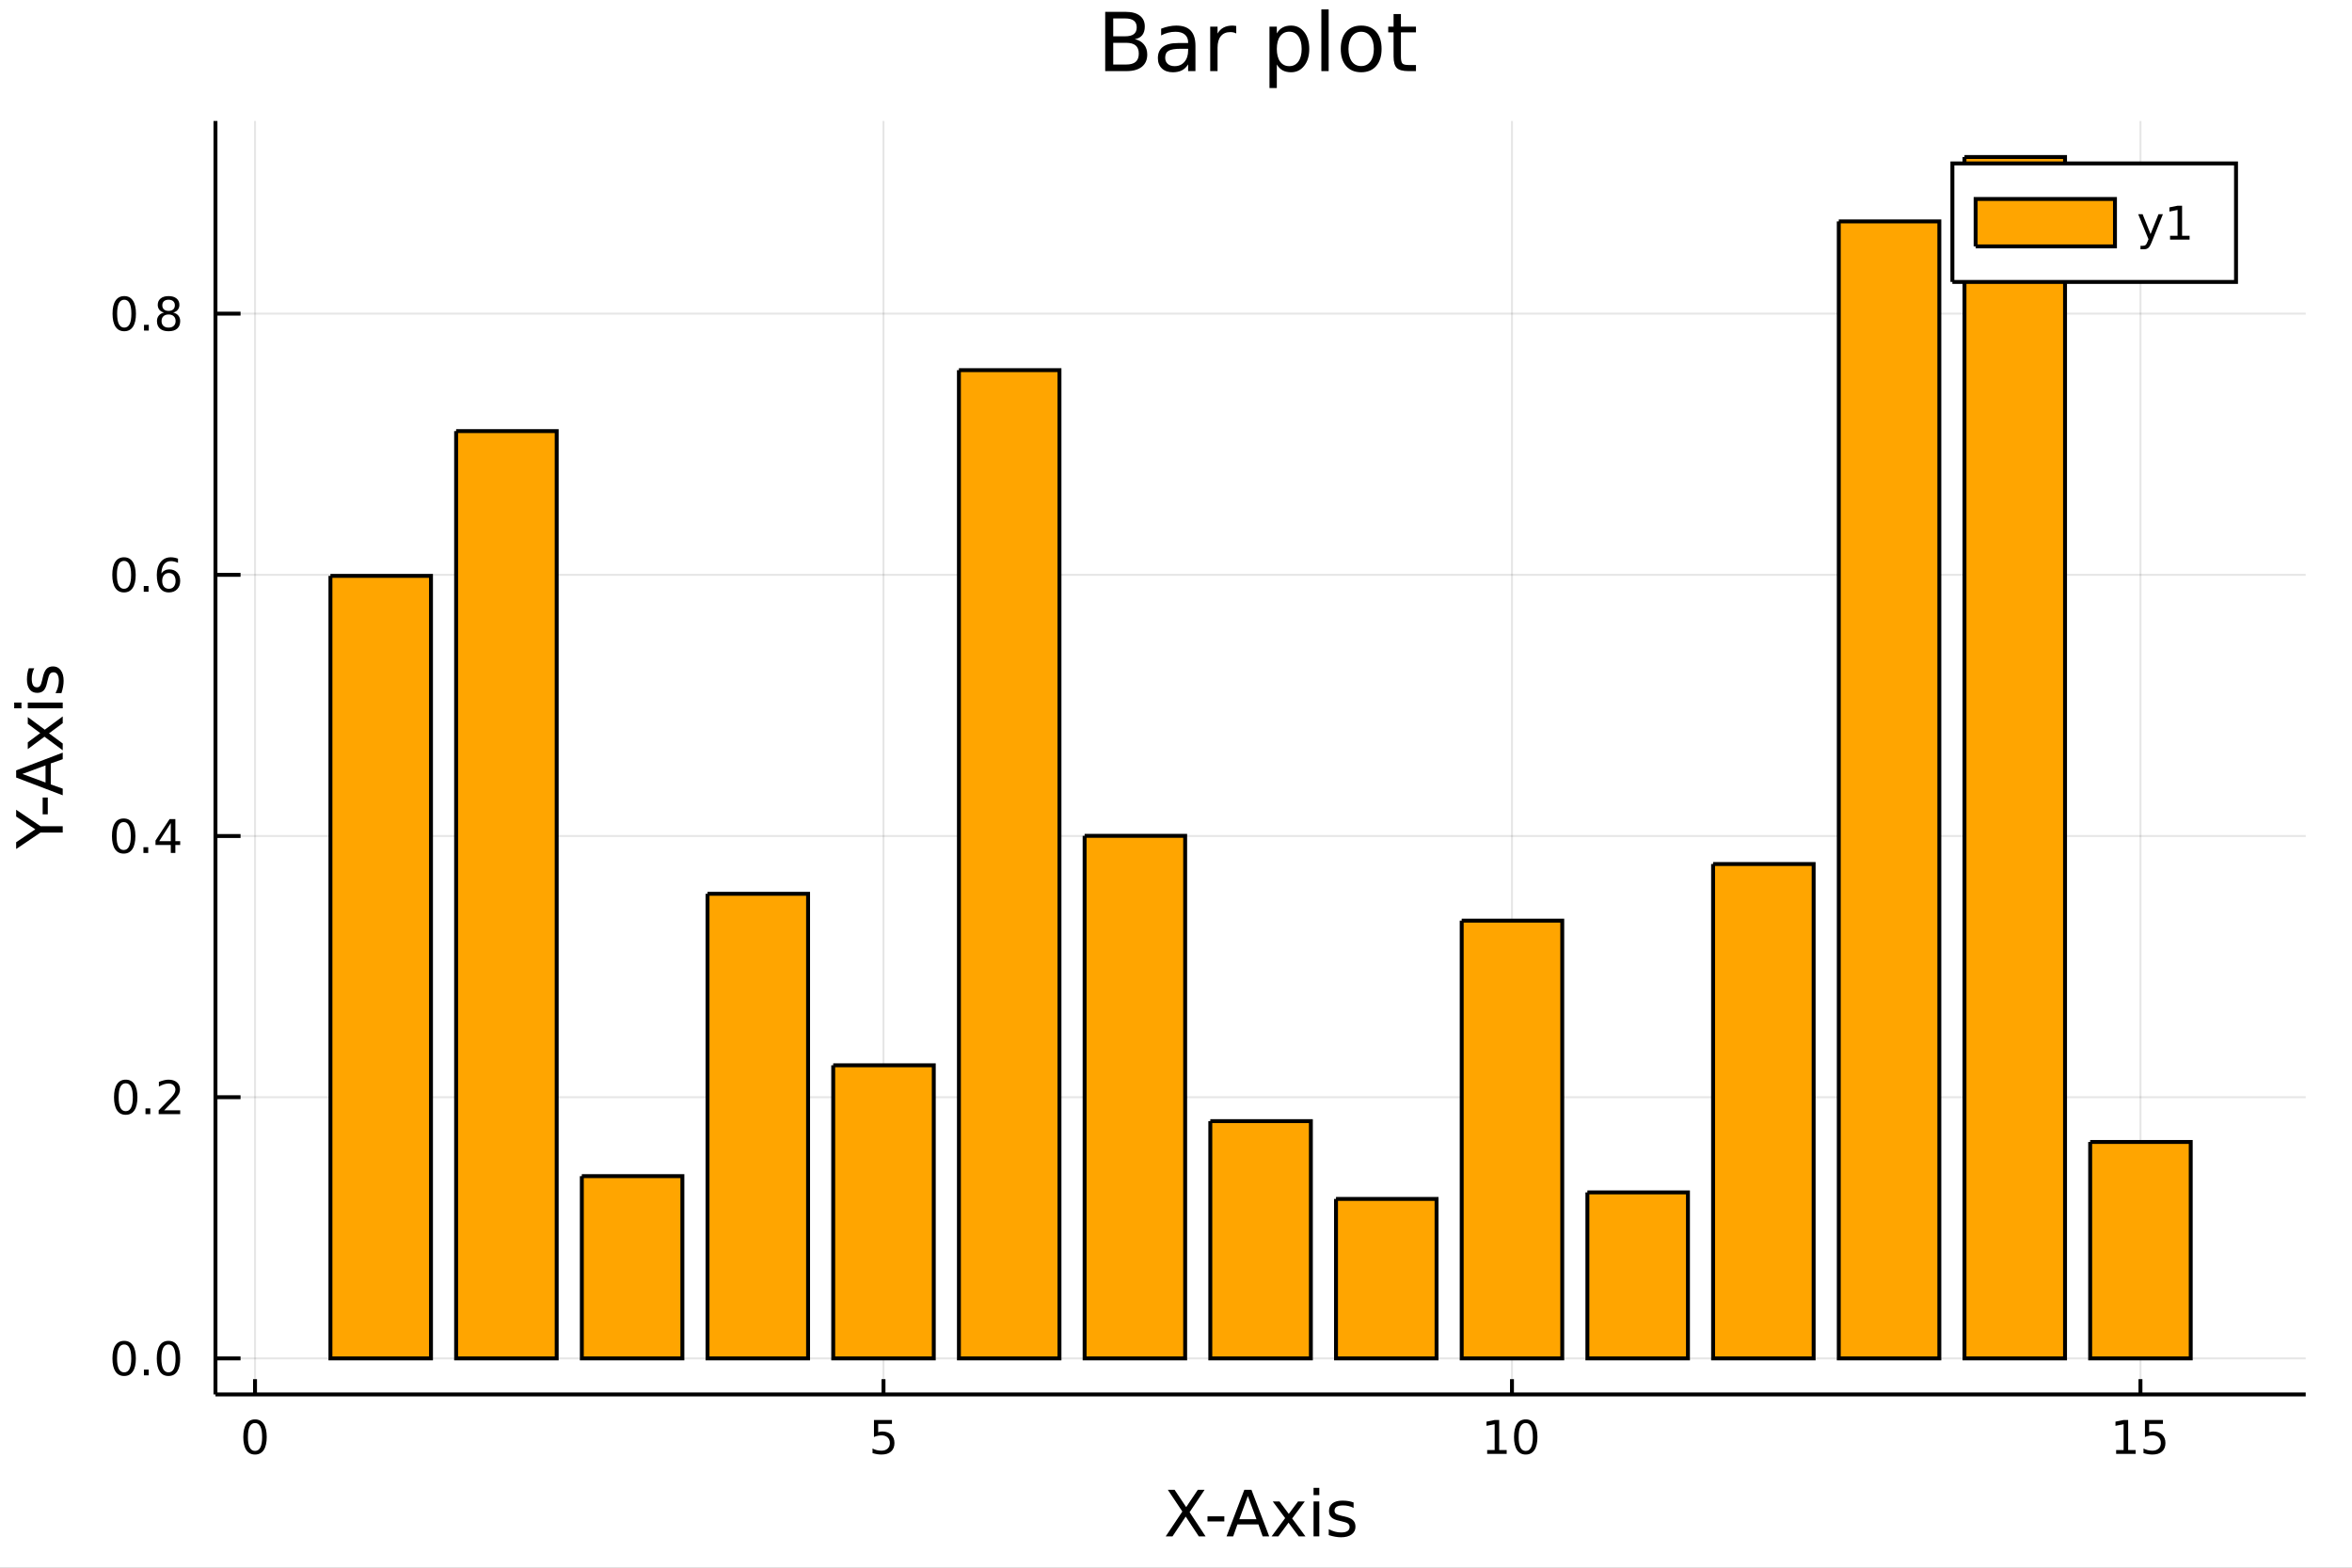 <?xml version="1.0" encoding="utf-8"?>
<svg xmlns="http://www.w3.org/2000/svg" xmlns:xlink="http://www.w3.org/1999/xlink" width="600" height="400" viewBox="0 0 2400 1600">
<rect x="0" y="0" width="2400" height="1600" fill="#808080" stroke="none"/>
<defs>
  <clipPath id="clip130">
    <rect x="0" y="0" width="2400" height="1600"/>
  </clipPath>
</defs>
<path clip-path="url(#clip130)" d="
M0 1600 L2400 1600 L2400 0 L0 0  Z
  " fill="#ffffff" fill-rule="evenodd" fill-opacity="1"/>
<defs>
  <clipPath id="clip131">
    <rect x="480" y="0" width="1681" height="1600"/>
  </clipPath>
</defs>
<path clip-path="url(#clip130)" d="
M219.866 1423.18 L2352.76 1423.18 L2352.76 123.472 L219.866 123.472  Z
  " fill="#ffffff" fill-rule="evenodd" fill-opacity="1"/>
<defs>
  <clipPath id="clip132">
    <rect x="219" y="123" width="2134" height="1301"/>
  </clipPath>
</defs>
<polyline clip-path="url(#clip132)" style="stroke:#000000; stroke-width:2; stroke-opacity:0.1; fill:none" points="
  260.222,1423.18 260.222,123.472 
  "/>
<polyline clip-path="url(#clip132)" style="stroke:#000000; stroke-width:2; stroke-opacity:0.1; fill:none" points="
  901.528,1423.18 901.528,123.472 
  "/>
<polyline clip-path="url(#clip132)" style="stroke:#000000; stroke-width:2; stroke-opacity:0.1; fill:none" points="
  1542.83,1423.18 1542.83,123.472 
  "/>
<polyline clip-path="url(#clip132)" style="stroke:#000000; stroke-width:2; stroke-opacity:0.1; fill:none" points="
  2184.14,1423.18 2184.14,123.472 
  "/>
<polyline clip-path="url(#clip130)" style="stroke:#000000; stroke-width:4; stroke-opacity:1; fill:none" points="
  219.866,1423.18 2352.76,1423.18 
  "/>
<polyline clip-path="url(#clip130)" style="stroke:#000000; stroke-width:4; stroke-opacity:1; fill:none" points="
  260.222,1423.18 260.222,1407.58 
  "/>
<polyline clip-path="url(#clip130)" style="stroke:#000000; stroke-width:4; stroke-opacity:1; fill:none" points="
  901.528,1423.18 901.528,1407.58 
  "/>
<polyline clip-path="url(#clip130)" style="stroke:#000000; stroke-width:4; stroke-opacity:1; fill:none" points="
  1542.83,1423.18 1542.83,1407.58 
  "/>
<polyline clip-path="url(#clip130)" style="stroke:#000000; stroke-width:4; stroke-opacity:1; fill:none" points="
  2184.14,1423.18 2184.14,1407.58 
  "/>
<path clip-path="url(#clip130)" d="M 0 0 M260.222 1452.37 Q256.611 1452.37 254.783 1455.94 Q252.977 1459.48 252.977 1466.61 Q252.977 1473.71 254.783 1477.28 Q256.611 1480.82 260.222 1480.82 Q263.857 1480.82 265.662 1477.28 Q267.491 1473.71 267.491 1466.61 Q267.491 1459.48 265.662 1455.94 Q263.857 1452.37 260.222 1452.37 M260.222 1448.67 Q266.032 1448.67 269.088 1453.27 Q272.167 1457.86 272.167 1466.61 Q272.167 1475.33 269.088 1479.94 Q266.032 1484.52 260.222 1484.52 Q254.412 1484.52 251.333 1479.94 Q248.278 1475.33 248.278 1466.61 Q248.278 1457.86 251.333 1453.27 Q254.412 1448.67 260.222 1448.67 Z" fill="#000000" fill-rule="evenodd" fill-opacity="1" /><path clip-path="url(#clip130)" d="M 0 0 M891.806 1449.29 L910.162 1449.29 L910.162 1453.23 L896.088 1453.23 L896.088 1461.7 Q897.107 1461.35 898.125 1461.19 Q899.144 1461 900.162 1461 Q905.949 1461 909.329 1464.18 Q912.708 1467.35 912.708 1472.76 Q912.708 1478.34 909.236 1481.44 Q905.764 1484.52 899.444 1484.52 Q897.269 1484.52 895 1484.15 Q892.755 1483.78 890.347 1483.04 L890.347 1478.34 Q892.431 1479.48 894.653 1480.03 Q896.875 1480.59 899.352 1480.59 Q903.356 1480.59 905.694 1478.48 Q908.032 1476.38 908.032 1472.76 Q908.032 1469.15 905.694 1467.05 Q903.356 1464.94 899.352 1464.94 Q897.477 1464.94 895.602 1465.36 Q893.75 1465.77 891.806 1466.65 L891.806 1449.29 Z" fill="#000000" fill-rule="evenodd" fill-opacity="1" /><path clip-path="url(#clip130)" d="M 0 0 M1517.52 1479.92 L1525.16 1479.92 L1525.16 1453.55 L1516.85 1455.22 L1516.85 1450.96 L1525.11 1449.29 L1529.79 1449.29 L1529.79 1479.92 L1537.43 1479.92 L1537.43 1483.85 L1517.52 1483.85 L1517.52 1479.92 Z" fill="#000000" fill-rule="evenodd" fill-opacity="1" /><path clip-path="url(#clip130)" d="M 0 0 M1556.87 1452.37 Q1553.26 1452.37 1551.43 1455.94 Q1549.63 1459.48 1549.63 1466.61 Q1549.63 1473.71 1551.43 1477.28 Q1553.26 1480.82 1556.87 1480.82 Q1560.51 1480.82 1562.31 1477.28 Q1564.14 1473.71 1564.14 1466.61 Q1564.14 1459.48 1562.31 1455.94 Q1560.51 1452.37 1556.87 1452.37 M1556.87 1448.67 Q1562.68 1448.67 1565.74 1453.27 Q1568.82 1457.86 1568.82 1466.61 Q1568.82 1475.33 1565.74 1479.94 Q1562.68 1484.52 1556.87 1484.52 Q1551.06 1484.52 1547.98 1479.94 Q1544.93 1475.33 1544.93 1466.61 Q1544.93 1457.86 1547.98 1453.27 Q1551.06 1448.67 1556.87 1448.67 Z" fill="#000000" fill-rule="evenodd" fill-opacity="1" /><path clip-path="url(#clip130)" d="M 0 0 M2159.32 1479.92 L2166.96 1479.92 L2166.96 1453.55 L2158.65 1455.22 L2158.65 1450.96 L2166.92 1449.29 L2171.59 1449.29 L2171.59 1479.92 L2179.23 1479.92 L2179.23 1483.85 L2159.32 1483.85 L2159.32 1479.92 Z" fill="#000000" fill-rule="evenodd" fill-opacity="1" /><path clip-path="url(#clip130)" d="M 0 0 M2188.72 1449.29 L2207.08 1449.29 L2207.08 1453.23 L2193 1453.23 L2193 1461.7 Q2194.02 1461.35 2195.04 1461.19 Q2196.06 1461 2197.08 1461 Q2202.87 1461 2206.25 1464.18 Q2209.62 1467.35 2209.62 1472.76 Q2209.62 1478.34 2206.15 1481.44 Q2202.68 1484.52 2196.36 1484.52 Q2194.18 1484.52 2191.92 1484.15 Q2189.67 1483.78 2187.26 1483.04 L2187.26 1478.34 Q2189.35 1479.48 2191.57 1480.03 Q2193.79 1480.59 2196.27 1480.59 Q2200.27 1480.59 2202.61 1478.48 Q2204.95 1476.38 2204.95 1472.76 Q2204.95 1469.15 2202.61 1467.05 Q2200.27 1464.94 2196.27 1464.94 Q2194.39 1464.94 2192.52 1465.36 Q2190.67 1465.77 2188.72 1466.65 L2188.72 1449.29 Z" fill="#000000" fill-rule="evenodd" fill-opacity="1" /><path clip-path="url(#clip130)" d="M 0 0 M1191.67 1520.52 L1198.58 1520.52 L1210.38 1538.19 L1222.26 1520.52 L1229.16 1520.52 L1213.89 1543.34 L1230.18 1568.04 L1223.27 1568.04 L1209.91 1547.83 L1196.44 1568.04 L1189.5 1568.04 L1206.47 1542.68 L1191.67 1520.52 Z" fill="#000000" fill-rule="evenodd" fill-opacity="1" /><path clip-path="url(#clip130)" d="M 0 0 M1232.15 1547.58 L1249.31 1547.58 L1249.31 1552.8 L1232.15 1552.8 L1232.15 1547.58 Z" fill="#000000" fill-rule="evenodd" fill-opacity="1" /><path clip-path="url(#clip130)" d="M 0 0 M1273.34 1526.86 L1264.62 1550.51 L1282.09 1550.51 L1273.34 1526.86 M1269.71 1520.52 L1277 1520.52 L1295.11 1568.04 L1288.43 1568.04 L1284.1 1555.85 L1262.68 1555.85 L1258.35 1568.04 L1251.57 1568.04 L1269.71 1520.52 Z" fill="#000000" fill-rule="evenodd" fill-opacity="1" /><path clip-path="url(#clip130)" d="M 0 0 M1331.43 1532.4 L1318.54 1549.74 L1332.1 1568.04 L1325.19 1568.04 L1314.81 1554.04 L1304.44 1568.04 L1297.53 1568.04 L1311.38 1549.39 L1298.71 1532.4 L1305.62 1532.4 L1315.07 1545.1 L1324.52 1532.4 L1331.43 1532.4 Z" fill="#000000" fill-rule="evenodd" fill-opacity="1" /><path clip-path="url(#clip130)" d="M 0 0 M1340.37 1532.4 L1346.23 1532.4 L1346.23 1568.04 L1340.37 1568.04 L1340.37 1532.4 M1340.37 1518.52 L1346.23 1518.52 L1346.23 1525.93 L1340.37 1525.93 L1340.37 1518.52 Z" fill="#000000" fill-rule="evenodd" fill-opacity="1" /><path clip-path="url(#clip130)" d="M 0 0 M1381.21 1533.45 L1381.21 1538.98 Q1378.73 1537.71 1376.05 1537.07 Q1373.38 1536.44 1370.51 1536.44 Q1366.15 1536.44 1363.96 1537.77 Q1361.79 1539.11 1361.79 1541.79 Q1361.79 1543.82 1363.35 1545 Q1364.91 1546.15 1369.62 1547.2 L1371.63 1547.64 Q1377.87 1548.98 1380.48 1551.43 Q1383.12 1553.85 1383.12 1558.21 Q1383.12 1563.17 1379.17 1566.07 Q1375.26 1568.97 1368.38 1568.97 Q1365.52 1568.97 1362.4 1568.39 Q1359.31 1567.85 1355.87 1566.74 L1355.87 1560.69 Q1359.12 1562.38 1362.27 1563.24 Q1365.42 1564.07 1368.51 1564.07 Q1372.65 1564.07 1374.87 1562.66 Q1377.1 1561.23 1377.1 1558.65 Q1377.1 1556.27 1375.48 1554.99 Q1373.89 1553.72 1368.44 1552.54 L1366.41 1552.07 Q1360.96 1550.92 1358.55 1548.56 Q1356.13 1546.18 1356.13 1542.04 Q1356.13 1537.01 1359.69 1534.27 Q1363.26 1531.54 1369.81 1531.54 Q1373.06 1531.54 1375.92 1532.01 Q1378.79 1532.49 1381.21 1533.45 Z" fill="#000000" fill-rule="evenodd" fill-opacity="1" /><polyline clip-path="url(#clip132)" style="stroke:#000000; stroke-width:2; stroke-opacity:0.1; fill:none" points="
  219.866,1386.4 2352.76,1386.4 
  "/>
<polyline clip-path="url(#clip132)" style="stroke:#000000; stroke-width:2; stroke-opacity:0.1; fill:none" points="
  219.866,1119.82 2352.76,1119.82 
  "/>
<polyline clip-path="url(#clip132)" style="stroke:#000000; stroke-width:2; stroke-opacity:0.1; fill:none" points="
  219.866,853.253 2352.76,853.253 
  "/>
<polyline clip-path="url(#clip132)" style="stroke:#000000; stroke-width:2; stroke-opacity:0.1; fill:none" points="
  219.866,586.682 2352.76,586.682 
  "/>
<polyline clip-path="url(#clip132)" style="stroke:#000000; stroke-width:2; stroke-opacity:0.1; fill:none" points="
  219.866,320.111 2352.76,320.111 
  "/>
<polyline clip-path="url(#clip130)" style="stroke:#000000; stroke-width:4; stroke-opacity:1; fill:none" points="
  219.866,1423.18 219.866,123.472 
  "/>
<polyline clip-path="url(#clip130)" style="stroke:#000000; stroke-width:4; stroke-opacity:1; fill:none" points="
  219.866,1386.4 245.461,1386.4 
  "/>
<polyline clip-path="url(#clip130)" style="stroke:#000000; stroke-width:4; stroke-opacity:1; fill:none" points="
  219.866,1119.82 245.461,1119.82 
  "/>
<polyline clip-path="url(#clip130)" style="stroke:#000000; stroke-width:4; stroke-opacity:1; fill:none" points="
  219.866,853.253 245.461,853.253 
  "/>
<polyline clip-path="url(#clip130)" style="stroke:#000000; stroke-width:4; stroke-opacity:1; fill:none" points="
  219.866,586.682 245.461,586.682 
  "/>
<polyline clip-path="url(#clip130)" style="stroke:#000000; stroke-width:4; stroke-opacity:1; fill:none" points="
  219.866,320.111 245.461,320.111 
  "/>
<path clip-path="url(#clip130)" d="M 0 0 M126.691 1372.19 Q123.08 1372.19 121.251 1375.76 Q119.445 1379.3 119.445 1386.43 Q119.445 1393.54 121.251 1397.1 Q123.08 1400.64 126.691 1400.64 Q130.325 1400.64 132.13 1397.1 Q133.959 1393.54 133.959 1386.43 Q133.959 1379.3 132.13 1375.76 Q130.325 1372.19 126.691 1372.19 M126.691 1368.49 Q132.501 1368.49 135.556 1373.1 Q138.635 1377.68 138.635 1386.43 Q138.635 1395.16 135.556 1399.76 Q132.501 1404.35 126.691 1404.35 Q120.88 1404.35 117.802 1399.76 Q114.746 1395.16 114.746 1386.43 Q114.746 1377.68 117.802 1373.1 Q120.88 1368.49 126.691 1368.49 Z" fill="#000000" fill-rule="evenodd" fill-opacity="1" /><path clip-path="url(#clip130)" d="M 0 0 M146.853 1397.8 L151.737 1397.8 L151.737 1403.68 L146.853 1403.68 L146.853 1397.8 Z" fill="#000000" fill-rule="evenodd" fill-opacity="1" /><path clip-path="url(#clip130)" d="M 0 0 M171.922 1372.19 Q168.311 1372.19 166.482 1375.76 Q164.677 1379.3 164.677 1386.43 Q164.677 1393.54 166.482 1397.1 Q168.311 1400.64 171.922 1400.64 Q175.556 1400.64 177.362 1397.1 Q179.19 1393.54 179.19 1386.43 Q179.19 1379.3 177.362 1375.76 Q175.556 1372.19 171.922 1372.19 M171.922 1368.49 Q177.732 1368.49 180.788 1373.1 Q183.866 1377.68 183.866 1386.43 Q183.866 1395.16 180.788 1399.76 Q177.732 1404.35 171.922 1404.35 Q166.112 1404.35 163.033 1399.76 Q159.978 1395.16 159.978 1386.43 Q159.978 1377.68 163.033 1373.1 Q166.112 1368.49 171.922 1368.49 Z" fill="#000000" fill-rule="evenodd" fill-opacity="1" /><path clip-path="url(#clip130)" d="M 0 0 M128.288 1105.62 Q124.677 1105.62 122.848 1109.19 Q121.043 1112.73 121.043 1119.86 Q121.043 1126.97 122.848 1130.53 Q124.677 1134.07 128.288 1134.07 Q131.922 1134.07 133.728 1130.53 Q135.556 1126.97 135.556 1119.86 Q135.556 1112.73 133.728 1109.19 Q131.922 1105.62 128.288 1105.62 M128.288 1101.92 Q134.098 1101.92 137.154 1106.53 Q140.232 1111.11 140.232 1119.86 Q140.232 1128.59 137.154 1133.19 Q134.098 1137.78 128.288 1137.78 Q122.478 1137.78 119.399 1133.19 Q116.343 1128.59 116.343 1119.86 Q116.343 1111.11 119.399 1106.53 Q122.478 1101.92 128.288 1101.92 Z" fill="#000000" fill-rule="evenodd" fill-opacity="1" /><path clip-path="url(#clip130)" d="M 0 0 M148.45 1131.22 L153.334 1131.22 L153.334 1137.1 L148.45 1137.1 L148.45 1131.22 Z" fill="#000000" fill-rule="evenodd" fill-opacity="1" /><path clip-path="url(#clip130)" d="M 0 0 M167.547 1133.17 L183.866 1133.17 L183.866 1137.1 L161.922 1137.1 L161.922 1133.17 Q164.584 1130.41 169.167 1125.79 Q173.774 1121.13 174.954 1119.79 Q177.2 1117.27 178.079 1115.53 Q178.982 1113.77 178.982 1112.08 Q178.982 1109.33 177.038 1107.59 Q175.116 1105.85 172.014 1105.85 Q169.815 1105.85 167.362 1106.62 Q164.931 1107.38 162.153 1108.93 L162.153 1104.21 Q164.977 1103.08 167.431 1102.5 Q169.885 1101.92 171.922 1101.92 Q177.292 1101.92 180.487 1104.6 Q183.681 1107.29 183.681 1111.78 Q183.681 1113.91 182.871 1115.83 Q182.084 1117.73 179.977 1120.32 Q179.399 1120.99 176.297 1124.21 Q173.195 1127.41 167.547 1133.17 Z" fill="#000000" fill-rule="evenodd" fill-opacity="1" /><path clip-path="url(#clip130)" d="M 0 0 M126.205 839.052 Q122.593 839.052 120.765 842.617 Q118.959 846.158 118.959 853.288 Q118.959 860.394 120.765 863.959 Q122.593 867.501 126.205 867.501 Q129.839 867.501 131.644 863.959 Q133.473 860.394 133.473 853.288 Q133.473 846.158 131.644 842.617 Q129.839 839.052 126.205 839.052 M126.205 835.348 Q132.015 835.348 135.07 839.955 Q138.149 844.538 138.149 853.288 Q138.149 862.015 135.07 866.621 Q132.015 871.204 126.205 871.204 Q120.394 871.204 117.316 866.621 Q114.26 862.015 114.26 853.288 Q114.26 844.538 117.316 839.955 Q120.394 835.348 126.205 835.348 Z" fill="#000000" fill-rule="evenodd" fill-opacity="1" /><path clip-path="url(#clip130)" d="M 0 0 M146.366 864.654 L151.251 864.654 L151.251 870.533 L146.366 870.533 L146.366 864.654 Z" fill="#000000" fill-rule="evenodd" fill-opacity="1" /><path clip-path="url(#clip130)" d="M 0 0 M174.283 840.047 L162.477 858.496 L174.283 858.496 L174.283 840.047 M173.056 835.973 L178.936 835.973 L178.936 858.496 L183.866 858.496 L183.866 862.385 L178.936 862.385 L178.936 870.533 L174.283 870.533 L174.283 862.385 L158.681 862.385 L158.681 857.871 L173.056 835.973 Z" fill="#000000" fill-rule="evenodd" fill-opacity="1" /><path clip-path="url(#clip130)" d="M 0 0 M126.529 572.481 Q122.918 572.481 121.089 576.045 Q119.283 579.587 119.283 586.717 Q119.283 593.823 121.089 597.388 Q122.918 600.93 126.529 600.93 Q130.163 600.93 131.968 597.388 Q133.797 593.823 133.797 586.717 Q133.797 579.587 131.968 576.045 Q130.163 572.481 126.529 572.481 M126.529 568.777 Q132.339 568.777 135.394 573.383 Q138.473 577.967 138.473 586.717 Q138.473 595.443 135.394 600.05 Q132.339 604.633 126.529 604.633 Q120.718 604.633 117.64 600.05 Q114.584 595.443 114.584 586.717 Q114.584 577.967 117.64 573.383 Q120.718 568.777 126.529 568.777 Z" fill="#000000" fill-rule="evenodd" fill-opacity="1" /><path clip-path="url(#clip130)" d="M 0 0 M146.691 598.082 L151.575 598.082 L151.575 603.962 L146.691 603.962 L146.691 598.082 Z" fill="#000000" fill-rule="evenodd" fill-opacity="1" /><path clip-path="url(#clip130)" d="M 0 0 M172.339 584.819 Q169.19 584.819 167.339 586.971 Q165.51 589.124 165.51 592.874 Q165.51 596.601 167.339 598.777 Q169.19 600.93 172.339 600.93 Q175.487 600.93 177.315 598.777 Q179.167 596.601 179.167 592.874 Q179.167 589.124 177.315 586.971 Q175.487 584.819 172.339 584.819 M181.621 570.166 L181.621 574.425 Q179.862 573.592 178.056 573.152 Q176.274 572.712 174.514 572.712 Q169.885 572.712 167.431 575.837 Q165.001 578.962 164.653 585.281 Q166.019 583.268 168.079 582.203 Q170.139 581.115 172.616 581.115 Q177.825 581.115 180.834 584.286 Q183.866 587.434 183.866 592.874 Q183.866 598.198 180.718 601.416 Q177.57 604.633 172.339 604.633 Q166.343 604.633 163.172 600.05 Q160.001 595.443 160.001 586.717 Q160.001 578.522 163.89 573.661 Q167.778 568.777 174.329 568.777 Q176.089 568.777 177.871 569.124 Q179.676 569.471 181.621 570.166 Z" fill="#000000" fill-rule="evenodd" fill-opacity="1" /><path clip-path="url(#clip130)" d="M 0 0 M126.783 305.909 Q123.172 305.909 121.343 309.474 Q119.538 313.016 119.538 320.145 Q119.538 327.252 121.343 330.817 Q123.172 334.358 126.783 334.358 Q130.417 334.358 132.223 330.817 Q134.052 327.252 134.052 320.145 Q134.052 313.016 132.223 309.474 Q130.417 305.909 126.783 305.909 M126.783 302.206 Q132.593 302.206 135.649 306.812 Q138.728 311.395 138.728 320.145 Q138.728 328.872 135.649 333.479 Q132.593 338.062 126.783 338.062 Q120.973 338.062 117.894 333.479 Q114.839 328.872 114.839 320.145 Q114.839 311.395 117.894 306.812 Q120.973 302.206 126.783 302.206 Z" fill="#000000" fill-rule="evenodd" fill-opacity="1" /><path clip-path="url(#clip130)" d="M 0 0 M146.945 331.511 L151.829 331.511 L151.829 337.391 L146.945 337.391 L146.945 331.511 Z" fill="#000000" fill-rule="evenodd" fill-opacity="1" /><path clip-path="url(#clip130)" d="M 0 0 M172.014 320.979 Q168.681 320.979 166.76 322.761 Q164.862 324.544 164.862 327.668 Q164.862 330.793 166.76 332.576 Q168.681 334.358 172.014 334.358 Q175.348 334.358 177.269 332.576 Q179.19 330.77 179.19 327.668 Q179.19 324.544 177.269 322.761 Q175.371 320.979 172.014 320.979 M167.339 318.988 Q164.329 318.247 162.64 316.187 Q160.973 314.127 160.973 311.164 Q160.973 307.02 163.913 304.613 Q166.876 302.206 172.014 302.206 Q177.176 302.206 180.116 304.613 Q183.056 307.02 183.056 311.164 Q183.056 314.127 181.366 316.187 Q179.7 318.247 176.714 318.988 Q180.093 319.775 181.968 322.067 Q183.866 324.358 183.866 327.668 Q183.866 332.692 180.788 335.377 Q177.732 338.062 172.014 338.062 Q166.297 338.062 163.218 335.377 Q160.163 332.692 160.163 327.668 Q160.163 324.358 162.061 322.067 Q163.959 319.775 167.339 318.988 M165.626 311.604 Q165.626 314.289 167.292 315.794 Q168.982 317.298 172.014 317.298 Q175.024 317.298 176.714 315.794 Q178.426 314.289 178.426 311.604 Q178.426 308.919 176.714 307.414 Q175.024 305.909 172.014 305.909 Q168.982 305.909 167.292 307.414 Q165.626 308.919 165.626 311.604 Z" fill="#000000" fill-rule="evenodd" fill-opacity="1" /><path clip-path="url(#clip130)" d="M 0 0 M16.484 866.504 L16.484 859.597 L36.027 846.42 L16.484 833.339 L16.484 826.432 L41.374 843.237 L64.004 843.237 L64.004 849.699 L41.374 849.699 L16.484 866.504 Z" fill="#000000" fill-rule="evenodd" fill-opacity="1" /><path clip-path="url(#clip130)" d="M 0 0 M43.538 831.111 L43.538 813.955 L48.758 813.955 L48.758 831.111 L43.538 831.111 Z" fill="#000000" fill-rule="evenodd" fill-opacity="1" /><path clip-path="url(#clip130)" d="M 0 0 M22.818 789.925 L46.467 798.646 L46.467 781.172 L22.818 789.925 M16.484 793.553 L16.484 786.264 L64.004 768.154 L64.004 774.838 L51.814 779.167 L51.814 800.587 L64.004 804.916 L64.004 811.695 L16.484 793.553 Z" fill="#000000" fill-rule="evenodd" fill-opacity="1" /><path clip-path="url(#clip130)" d="M 0 0 M28.356 731.837 L45.703 744.728 L64.004 731.169 L64.004 738.076 L50 748.452 L64.004 758.828 L64.004 765.735 L45.353 751.889 L28.356 764.557 L28.356 757.65 L41.056 748.197 L28.356 738.744 L28.356 731.837 Z" fill="#000000" fill-rule="evenodd" fill-opacity="1" /><path clip-path="url(#clip130)" d="M 0 0 M28.356 722.894 L28.356 717.037 L64.004 717.037 L64.004 722.894 L28.356 722.894 M14.479 722.894 L14.479 717.037 L21.895 717.037 L21.895 722.894 L14.479 722.894 Z" fill="#000000" fill-rule="evenodd" fill-opacity="1" /><path clip-path="url(#clip130)" d="M 0 0 M29.407 682.058 L34.945 682.058 Q33.672 684.54 33.035 687.214 Q32.398 689.887 32.398 692.752 Q32.398 697.113 33.735 699.309 Q35.072 701.473 37.746 701.473 Q39.783 701.473 40.96 699.913 Q42.106 698.354 43.157 693.643 L43.602 691.638 Q44.939 685.4 47.39 682.79 Q49.809 680.148 54.169 680.148 Q59.134 680.148 62.031 684.095 Q64.927 688.01 64.927 694.885 Q64.927 697.749 64.354 700.868 Q63.813 703.956 62.699 707.393 L56.652 707.393 Q58.339 704.147 59.198 700.996 Q60.026 697.845 60.026 694.757 Q60.026 690.62 58.625 688.392 Q57.193 686.164 54.615 686.164 Q52.228 686.164 50.955 687.787 Q49.681 689.378 48.504 694.821 L48.026 696.858 Q46.88 702.301 44.525 704.72 Q42.138 707.139 38 707.139 Q32.971 707.139 30.234 703.574 Q27.497 700.009 27.497 693.452 Q27.497 690.206 27.974 687.341 Q28.452 684.477 29.407 682.058 Z" fill="#000000" fill-rule="evenodd" fill-opacity="1" /><path clip-path="url(#clip130)" d="M 0 0 M1135.94 43.693 L1135.94 65.852 L1149.07 65.852 Q1155.67 65.852 1158.83 63.137 Q1162.03 60.383 1162.03 54.752 Q1162.03 49.081 1158.83 46.407 Q1155.67 43.693 1149.07 43.693 L1135.94 43.693 M1135.94 18.82 L1135.94 37.05 L1148.05 37.05 Q1154.05 37.05 1156.97 34.822 Q1159.92 32.553 1159.92 27.935 Q1159.92 23.358 1156.97 21.089 Q1154.05 18.82 1148.05 18.82 L1135.94 18.82 M1127.76 12.096 L1148.66 12.096 Q1158.02 12.096 1163.08 15.985 Q1168.15 19.874 1168.15 27.044 Q1168.15 32.594 1165.55 35.875 Q1162.96 39.156 1157.94 39.966 Q1163.97 41.263 1167.3 45.394 Q1170.66 49.486 1170.66 55.643 Q1170.66 63.745 1165.15 68.16 Q1159.64 72.576 1149.47 72.576 L1127.76 72.576 L1127.76 12.096 Z" fill="#000000" fill-rule="evenodd" fill-opacity="1" /><path clip-path="url(#clip130)" d="M 0 0 M1204.97 49.769 Q1195.94 49.769 1192.45 51.835 Q1188.97 53.901 1188.97 58.884 Q1188.97 62.854 1191.56 65.203 Q1194.19 67.512 1198.69 67.512 Q1204.89 67.512 1208.61 63.137 Q1212.38 58.722 1212.38 51.43 L1212.38 49.769 L1204.97 49.769 M1219.84 46.691 L1219.84 72.576 L1212.38 72.576 L1212.38 65.689 Q1209.83 69.821 1206.02 71.806 Q1202.21 73.751 1196.71 73.751 Q1189.74 73.751 1185.61 69.862 Q1181.51 65.933 1181.51 59.37 Q1181.51 51.714 1186.62 47.825 Q1191.76 43.936 1201.93 43.936 L1212.38 43.936 L1212.38 43.207 Q1212.38 38.062 1208.98 35.267 Q1205.62 32.431 1199.5 32.431 Q1195.61 32.431 1191.93 33.363 Q1188.24 34.295 1184.84 36.158 L1184.84 29.272 Q1188.93 27.692 1192.78 26.922 Q1196.62 26.112 1200.27 26.112 Q1210.11 26.112 1214.97 31.216 Q1219.84 36.32 1219.84 46.691 Z" fill="#000000" fill-rule="evenodd" fill-opacity="1" /><path clip-path="url(#clip130)" d="M 0 0 M1261.48 34.173 Q1260.22 33.444 1258.72 33.12 Q1257.27 32.756 1255.48 32.756 Q1249.16 32.756 1245.76 36.888 Q1242.4 40.979 1242.4 48.676 L1242.4 72.576 L1234.91 72.576 L1234.91 27.206 L1242.4 27.206 L1242.4 34.254 Q1244.75 30.122 1248.52 28.138 Q1252.28 26.112 1257.67 26.112 Q1258.44 26.112 1259.37 26.234 Q1260.3 26.315 1261.44 26.517 L1261.48 34.173 Z" fill="#000000" fill-rule="evenodd" fill-opacity="1" /><path clip-path="url(#clip130)" d="M 0 0 M1302.88 65.77 L1302.88 89.833 L1295.39 89.833 L1295.39 27.206 L1302.88 27.206 L1302.88 34.092 Q1305.23 30.041 1308.79 28.097 Q1312.4 26.112 1317.38 26.112 Q1325.65 26.112 1330.79 32.675 Q1335.98 39.237 1335.98 49.931 Q1335.98 60.626 1330.79 67.188 Q1325.65 73.751 1317.38 73.751 Q1312.4 73.751 1308.79 71.806 Q1305.23 69.821 1302.88 65.77 M1328.24 49.931 Q1328.24 41.708 1324.84 37.05 Q1321.47 32.35 1315.56 32.35 Q1309.64 32.35 1306.24 37.05 Q1302.88 41.708 1302.88 49.931 Q1302.88 58.155 1306.24 62.854 Q1309.64 67.512 1315.56 67.512 Q1321.47 67.512 1324.84 62.854 Q1328.24 58.155 1328.24 49.931 Z" fill="#000000" fill-rule="evenodd" fill-opacity="1" /><path clip-path="url(#clip130)" d="M 0 0 M1348.33 9.544 L1355.78 9.544 L1355.78 72.576 L1348.33 72.576 L1348.33 9.544 Z" fill="#000000" fill-rule="evenodd" fill-opacity="1" /><path clip-path="url(#clip130)" d="M 0 0 M1388.96 32.431 Q1382.97 32.431 1379.48 37.131 Q1376 41.789 1376 49.931 Q1376 58.074 1379.44 62.773 Q1382.93 67.431 1388.96 67.431 Q1394.92 67.431 1398.4 62.732 Q1401.88 58.033 1401.88 49.931 Q1401.88 41.87 1398.4 37.171 Q1394.92 32.431 1388.96 32.431 M1388.96 26.112 Q1398.68 26.112 1404.23 32.431 Q1409.78 38.751 1409.78 49.931 Q1409.78 61.071 1404.23 67.431 Q1398.68 73.751 1388.96 73.751 Q1379.2 73.751 1373.65 67.431 Q1368.14 61.071 1368.14 49.931 Q1368.14 38.751 1373.65 32.431 Q1379.2 26.112 1388.96 26.112 Z" fill="#000000" fill-rule="evenodd" fill-opacity="1" /><path clip-path="url(#clip130)" d="M 0 0 M1429.51 14.324 L1429.51 27.206 L1444.86 27.206 L1444.86 32.999 L1429.51 32.999 L1429.51 57.628 Q1429.51 63.178 1431.01 64.758 Q1432.55 66.338 1437.21 66.338 L1444.86 66.338 L1444.86 72.576 L1437.21 72.576 Q1428.58 72.576 1425.3 69.376 Q1422.02 66.135 1422.02 57.628 L1422.02 32.999 L1416.55 32.999 L1416.55 27.206 L1422.02 27.206 L1422.02 14.324 L1429.51 14.324 Z" fill="#000000" fill-rule="evenodd" fill-opacity="1" /><path clip-path="url(#clip132)" d="
M337.179 587.745 L337.179 1386.4 L439.788 1386.4 L439.788 587.745 L337.179 587.745 L337.179 587.745  Z
  " fill="#ffa500" fill-rule="evenodd" fill-opacity="1"/>
<polyline clip-path="url(#clip132)" style="stroke:#000000; stroke-width:4; stroke-opacity:1; fill:none" points="
  337.179,587.745 337.179,1386.4 439.788,1386.4 439.788,587.745 337.179,587.745 
  "/>
<path clip-path="url(#clip132)" d="
M465.44 439.99 L465.44 1386.4 L568.049 1386.4 L568.049 439.99 L465.44 439.99 L465.44 439.99  Z
  " fill="#ffa500" fill-rule="evenodd" fill-opacity="1"/>
<polyline clip-path="url(#clip132)" style="stroke:#000000; stroke-width:4; stroke-opacity:1; fill:none" points="
  465.44,439.99 465.44,1386.4 568.049,1386.4 568.049,439.99 465.44,439.99 
  "/>
<path clip-path="url(#clip132)" d="
M593.701 1200.37 L593.701 1386.4 L696.31 1386.4 L696.31 1200.37 L593.701 1200.37 L593.701 1200.37  Z
  " fill="#ffa500" fill-rule="evenodd" fill-opacity="1"/>
<polyline clip-path="url(#clip132)" style="stroke:#000000; stroke-width:4; stroke-opacity:1; fill:none" points="
  593.701,1200.37 593.701,1386.4 696.31,1386.4 696.31,1200.37 593.701,1200.37 
  "/>
<path clip-path="url(#clip132)" d="
M721.962 912.214 L721.962 1386.4 L824.571 1386.4 L824.571 912.214 L721.962 912.214 L721.962 912.214  Z
  " fill="#ffa500" fill-rule="evenodd" fill-opacity="1"/>
<polyline clip-path="url(#clip132)" style="stroke:#000000; stroke-width:4; stroke-opacity:1; fill:none" points="
  721.962,912.214 721.962,1386.4 824.571,1386.4 824.571,912.214 721.962,912.214 
  "/>
<path clip-path="url(#clip132)" d="
M850.223 1087.24 L850.223 1386.4 L952.832 1386.4 L952.832 1087.24 L850.223 1087.24 L850.223 1087.24  Z
  " fill="#ffa500" fill-rule="evenodd" fill-opacity="1"/>
<polyline clip-path="url(#clip132)" style="stroke:#000000; stroke-width:4; stroke-opacity:1; fill:none" points="
  850.223,1087.24 850.223,1386.4 952.832,1386.4 952.832,1087.24 850.223,1087.24 
  "/>
<path clip-path="url(#clip132)" d="
M978.484 377.776 L978.484 1386.4 L1081.09 1386.4 L1081.09 377.776 L978.484 377.776 L978.484 377.776  Z
  " fill="#ffa500" fill-rule="evenodd" fill-opacity="1"/>
<polyline clip-path="url(#clip132)" style="stroke:#000000; stroke-width:4; stroke-opacity:1; fill:none" points="
  978.484,377.776 978.484,1386.4 1081.09,1386.4 1081.09,377.776 978.484,377.776 
  "/>
<path clip-path="url(#clip132)" d="
M1106.75 853.061 L1106.75 1386.4 L1209.35 1386.4 L1209.35 853.061 L1106.75 853.061 L1106.75 853.061  Z
  " fill="#ffa500" fill-rule="evenodd" fill-opacity="1"/>
<polyline clip-path="url(#clip132)" style="stroke:#000000; stroke-width:4; stroke-opacity:1; fill:none" points="
  1106.75,853.061 1106.75,1386.4 1209.35,1386.4 1209.35,853.061 1106.75,853.061 
  "/>
<path clip-path="url(#clip132)" d="
M1235.01 1144.24 L1235.01 1386.4 L1337.62 1386.4 L1337.62 1144.24 L1235.01 1144.24 L1235.01 1144.24  Z
  " fill="#ffa500" fill-rule="evenodd" fill-opacity="1"/>
<polyline clip-path="url(#clip132)" style="stroke:#000000; stroke-width:4; stroke-opacity:1; fill:none" points="
  1235.01,1144.24 1235.01,1386.4 1337.62,1386.4 1337.62,1144.24 1235.01,1144.24 
  "/>
<path clip-path="url(#clip132)" d="
M1363.27 1223.64 L1363.27 1386.4 L1465.88 1386.4 L1465.88 1223.64 L1363.27 1223.64 L1363.27 1223.64  Z
  " fill="#ffa500" fill-rule="evenodd" fill-opacity="1"/>
<polyline clip-path="url(#clip132)" style="stroke:#000000; stroke-width:4; stroke-opacity:1; fill:none" points="
  1363.27,1223.64 1363.27,1386.4 1465.88,1386.4 1465.88,1223.64 1363.27,1223.64 
  "/>
<path clip-path="url(#clip132)" d="
M1491.53 939.624 L1491.53 1386.4 L1594.14 1386.4 L1594.14 939.624 L1491.53 939.624 L1491.53 939.624  Z
  " fill="#ffa500" fill-rule="evenodd" fill-opacity="1"/>
<polyline clip-path="url(#clip132)" style="stroke:#000000; stroke-width:4; stroke-opacity:1; fill:none" points="
  1491.53,939.624 1491.53,1386.4 1594.14,1386.4 1594.14,939.624 1491.53,939.624 
  "/>
<path clip-path="url(#clip132)" d="
M1619.79 1216.97 L1619.79 1386.4 L1722.4 1386.4 L1722.4 1216.97 L1619.79 1216.97 L1619.79 1216.97  Z
  " fill="#ffa500" fill-rule="evenodd" fill-opacity="1"/>
<polyline clip-path="url(#clip132)" style="stroke:#000000; stroke-width:4; stroke-opacity:1; fill:none" points="
  1619.79,1216.97 1619.79,1386.4 1722.4,1386.4 1722.4,1216.97 1619.79,1216.97 
  "/>
<path clip-path="url(#clip132)" d="
M1748.05 881.825 L1748.05 1386.4 L1850.66 1386.4 L1850.66 881.825 L1748.05 881.825 L1748.05 881.825  Z
  " fill="#ffa500" fill-rule="evenodd" fill-opacity="1"/>
<polyline clip-path="url(#clip132)" style="stroke:#000000; stroke-width:4; stroke-opacity:1; fill:none" points="
  1748.05,881.825 1748.05,1386.4 1850.66,1386.4 1850.66,881.825 1748.05,881.825 
  "/>
<path clip-path="url(#clip132)" d="
M1876.31 225.976 L1876.31 1386.4 L1978.92 1386.4 L1978.92 225.976 L1876.31 225.976 L1876.31 225.976  Z
  " fill="#ffa500" fill-rule="evenodd" fill-opacity="1"/>
<polyline clip-path="url(#clip132)" style="stroke:#000000; stroke-width:4; stroke-opacity:1; fill:none" points="
  1876.31,225.976 1876.31,1386.4 1978.92,1386.4 1978.92,225.976 1876.31,225.976 
  "/>
<path clip-path="url(#clip132)" d="
M2004.57 160.256 L2004.57 1386.4 L2107.18 1386.4 L2107.18 160.256 L2004.57 160.256 L2004.57 160.256  Z
  " fill="#ffa500" fill-rule="evenodd" fill-opacity="1"/>
<polyline clip-path="url(#clip132)" style="stroke:#000000; stroke-width:4; stroke-opacity:1; fill:none" points="
  2004.57,160.256 2004.57,1386.4 2107.18,1386.4 2107.18,160.256 2004.57,160.256 
  "/>
<path clip-path="url(#clip132)" d="
M2132.83 1165.5 L2132.83 1386.4 L2235.44 1386.4 L2235.44 1165.5 L2132.83 1165.5 L2132.83 1165.5  Z
  " fill="#ffa500" fill-rule="evenodd" fill-opacity="1"/>
<polyline clip-path="url(#clip132)" style="stroke:#000000; stroke-width:4; stroke-opacity:1; fill:none" points="
  2132.83,1165.5 2132.83,1386.4 2235.44,1386.4 2235.44,1165.5 2132.83,1165.5 
  "/>
<path clip-path="url(#clip130)" d="
M1992.24 287.756 L2281.66 287.756 L2281.66 166.796 L1992.24 166.796  Z
  " fill="#ffffff" fill-rule="evenodd" fill-opacity="1"/>
<polyline clip-path="url(#clip130)" style="stroke:#000000; stroke-width:4; stroke-opacity:1; fill:none" points="
  1992.24,287.756 2281.66,287.756 2281.66,166.796 1992.24,166.796 1992.24,287.756 
  "/>
<path clip-path="url(#clip130)" d="
M2015.94 251.468 L2158.13 251.468 L2158.13 203.084 L2015.94 203.084 L2015.94 251.468  Z
  " fill="#ffa500" fill-rule="evenodd" fill-opacity="1"/>
<polyline clip-path="url(#clip130)" style="stroke:#000000; stroke-width:4; stroke-opacity:1; fill:none" points="
  2015.94,251.468 2158.13,251.468 2158.13,203.084 2015.94,203.084 2015.94,251.468 
  "/>
<path clip-path="url(#clip130)" d="M 0 0 M2195.67 246.963 Q2193.87 251.593 2192.16 253.005 Q2190.44 254.417 2187.57 254.417 L2184.17 254.417 L2184.17 250.852 L2186.67 250.852 Q2188.43 250.852 2189.4 250.019 Q2190.37 249.185 2191.55 246.083 L2192.32 244.139 L2181.83 218.63 L2186.35 218.63 L2194.45 238.908 L2202.55 218.63 L2207.06 218.63 L2195.67 246.963 Z" fill="#000000" fill-rule="evenodd" fill-opacity="1" /><path clip-path="url(#clip130)" d="M 0 0 M2214.35 240.621 L2221.99 240.621 L2221.99 214.255 L2213.68 215.922 L2213.68 211.662 L2221.95 209.996 L2226.62 209.996 L2226.62 240.621 L2234.26 240.621 L2234.26 244.556 L2214.35 244.556 L2214.35 240.621 Z" fill="#000000" fill-rule="evenodd" fill-opacity="1" /></svg>
